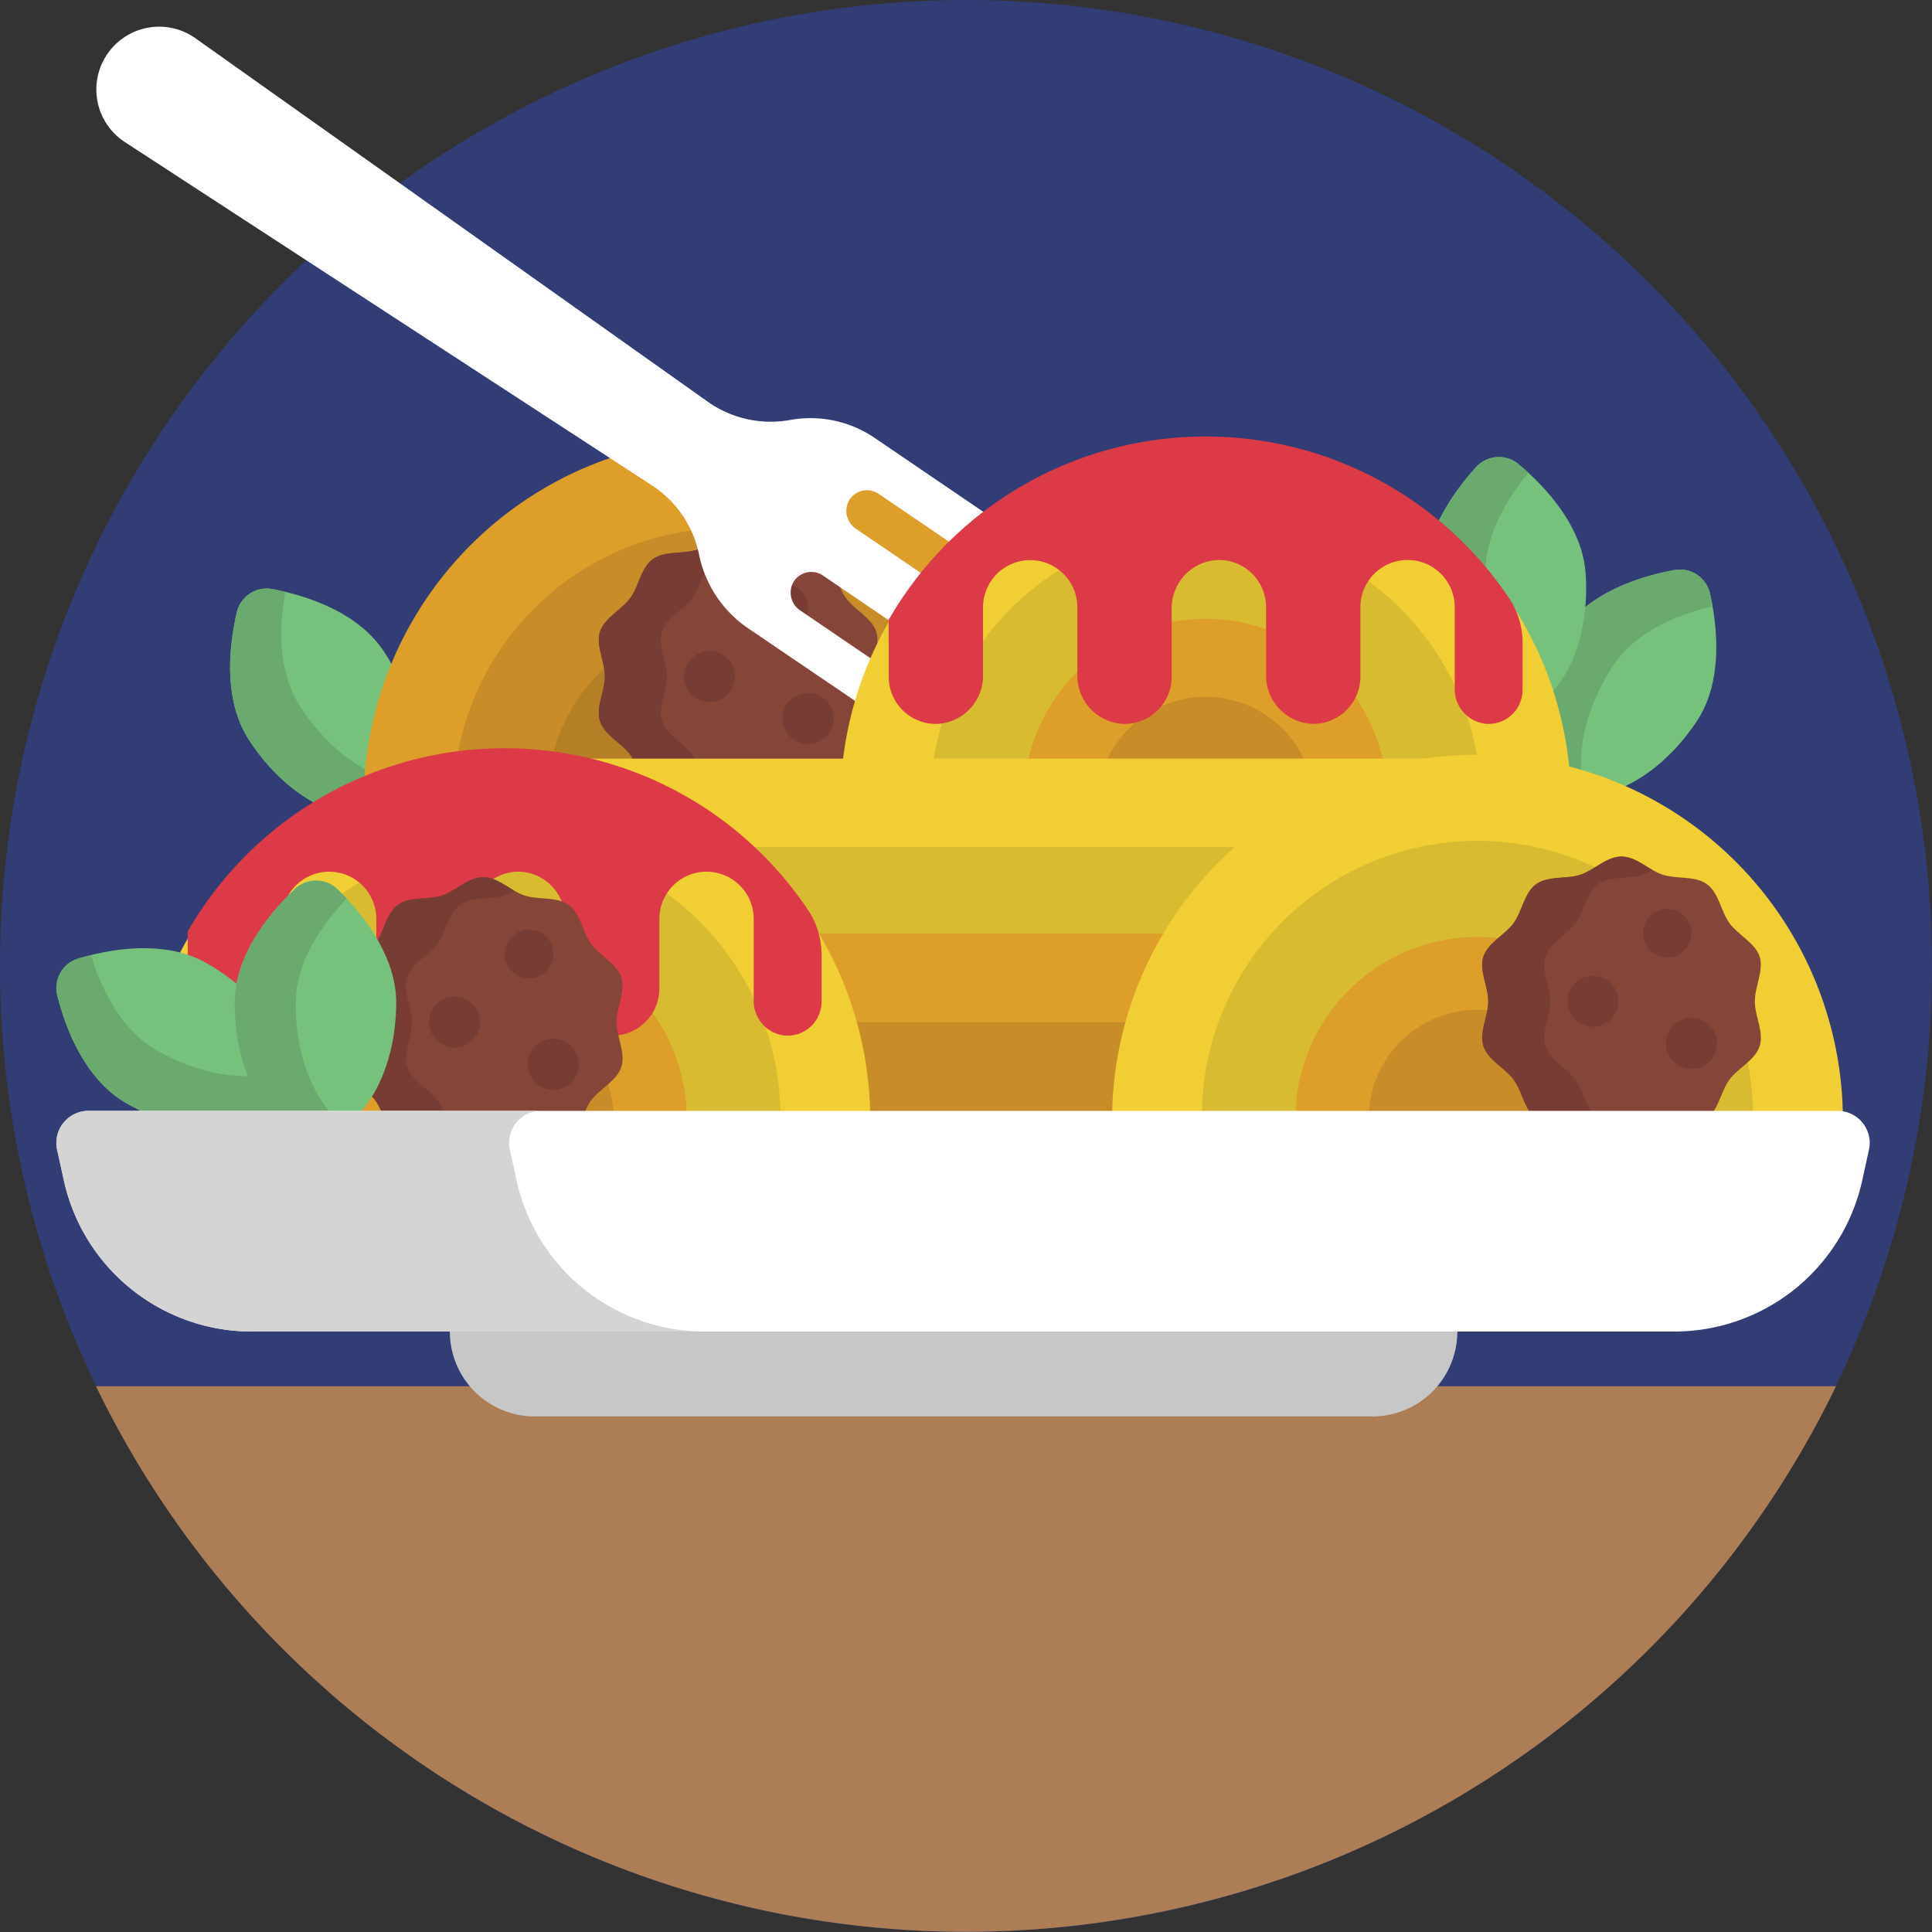<svg xmlns="http://www.w3.org/2000/svg" viewBox="0 0 512 512"><rect x="0" y="0" width="512" height="512" fill="#333333" stroke="none"/><defs><style>.cls-1{fill:#313d74;}.cls-2{fill:#ad7d55;}.cls-3{fill:#76c27d;}.cls-4{fill:#6aaa6e;}.cls-5{fill:#dd9e2a;}.cls-6{fill:#c88d28;}.cls-7{fill:#b57f26;}.cls-8{fill:#a06e25;}.cls-9{fill:#854538;}.cls-10{fill:#773d35;}.cls-11{fill:#fff;}.cls-12{fill:#f1ce34;}.cls-13{fill:#d9bb31;}.cls-14{fill:#db3a46;}.cls-15{fill:#c7c7c7;}.cls-16{fill:#d4d4d4;}</style></defs><title>Food</title><g id="BULINE"><circle class="cls-1" cx="256" cy="256" r="256"/></g><g id="Icons"><path class="cls-2" d="M486.56,367.37a256.13,256.13,0,0,1-461.12,0Z"/><path class="cls-3" d="M101.83,172.78c10.55,16.2,11.08,34.56,1.18,41s-26.48-1.46-37-17.67c-7-10.72-5.24-25.22-3.27-33.79a8.17,8.17,0,0,1,9.52-6.2C80.88,157.78,94.84,162.05,101.83,172.78Z"/><path class="cls-4" d="M108.37,207.2a14.42,14.42,0,0,1-5.36,6.59c-9.9,6.45-26.48-1.46-37-17.67-7-10.72-5.24-25.22-3.27-33.79a8.18,8.18,0,0,1,9.52-6.21c1,.21,2.17.44,3.35.73-1.58,8.67-2.19,21,4,30.45C87.53,199.57,99,207.09,108.37,207.2Z"/><path class="cls-5" d="M290,212.94a96.83,96.83,0,0,0-193.66,0Z"/><path class="cls-6" d="M266.18,212.94a73,73,0,1,0-146.07,0Z"/><path class="cls-7" d="M241.4,212.94a48.26,48.26,0,1,0-96.51,0Z"/><path class="cls-8" d="M222,212.94a28.81,28.81,0,0,0-57.61,0Z"/><path class="cls-9" d="M160.31,179.26c0,4-2.44,8.29-1.27,11.87s5.75,5.77,8,8.87,2.84,8.07,6,10.34,8,1.27,11.68,2.48,6.93,4.86,10.91,4.86,7.32-3.69,10.91-4.86,8.58-.23,11.67-2.48,3.69-7.22,6-10.34,6.79-5.15,8-8.87-1.27-7.9-1.27-11.87,2.43-8.29,1.27-11.88-5.75-5.77-8-8.86-2.84-8.07-6-10.35-8-1.27-11.68-2.48-6.93-4.85-10.9-4.85-7.32,3.69-10.91,4.85-8.58.23-11.68,2.48-3.68,7.22-6,10.35-6.79,5.14-8,8.86S160.31,175.28,160.31,179.26Z"/><path class="cls-10" d="M201.12,212.82a14.9,14.9,0,0,1,2.69,1.27c-2.63,1.53-5.25,3.59-8.22,3.59-4,0-7.32-3.69-10.91-4.86s-8.58-.22-11.68-2.48-3.69-7.22-6-10.34-6.79-5.15-8-8.87,1.27-7.9,1.27-11.87S157.87,171,159,167.38s5.75-5.77,8-8.86,2.84-8.07,6-10.35,8-1.27,11.68-2.48,6.93-4.85,10.91-4.85c3,0,5.59,2.06,8.22,3.58a13.66,13.66,0,0,1-2.69,1.27c-3.72,1.21-8.59.23-11.68,2.48s-3.69,7.22-6,10.35-6.8,5.14-8,8.86,1.27,7.9,1.27,11.88-2.43,8.29-1.27,11.87,5.76,5.77,8,8.87,2.83,8.07,6,10.34S197.4,211.62,201.12,212.82Z"/><circle class="cls-10" cx="207.72" cy="161.19" r="6.44"/><circle class="cls-10" cx="188.02" cy="179.25" r="6.75"/><circle class="cls-10" cx="214.16" cy="190.41" r="6.78"/><path class="cls-11" d="M252.85,196.34a6,6,0,0,0-1.84-8.08l-38.93-26.48a5.67,5.67,0,0,1-1.74-7.65,5.52,5.52,0,0,1,7.76-1.61l39.32,26.74a5.82,5.82,0,0,0,8.09-1.54l2-2.87a5.83,5.83,0,0,0-1.54-8.1l-39.12-26.61a5.68,5.68,0,0,1-1.75-7.66,5.51,5.51,0,0,1,7.76-1.6l39.12,26.6a6,6,0,0,0,8.19-1.26,5.82,5.82,0,0,0-1.44-8.24l-46.94-31.93a30.18,30.18,0,0,0-22.23-4.78,28.93,28.93,0,0,1-21.88-4.73L51.8,10.14a16.63,16.63,0,0,0-23.38,4.22h0a16.62,16.62,0,0,0,4.67,23.29l139.8,91.07A28.68,28.68,0,0,1,185.26,147a31.13,31.13,0,0,0,12.94,19.46L244.65,198A5.82,5.82,0,0,0,252.85,196.34Z"/><path class="cls-3" d="M449.68,191.11C439,207.24,422.38,215,412.53,208.52s-9.2-24.87,1.47-41c7.06-10.68,21.05-14.85,29.7-16.45a8.18,8.18,0,0,1,9.48,6.27C455.1,165.93,456.74,180.43,449.68,191.11Z"/><path class="cls-4" d="M420.71,210.82a14.49,14.49,0,0,1-8.18-2.3c-9.86-6.52-9.2-24.87,1.47-41,7.05-10.68,21.05-14.85,29.7-16.45a8.18,8.18,0,0,1,9.48,6.27c.23,1,.46,2.16.67,3.35-8.58,2-20.16,6.36-26.36,15.75C419.41,188.66,417.07,202.16,420.71,210.82Z"/><path class="cls-3" d="M420.21,152c1.33,19.29-7.15,35.59-18.93,36.4s-22.42-14.17-23.74-33.46c-.88-12.77,7.7-24.58,13.6-31.11a8.17,8.17,0,0,1,11.33-.78C409.22,128.69,419.33,139.21,420.21,152Z"/><path class="cls-4" d="M409.17,185.24a14.49,14.49,0,0,1-7.89,3.14c-11.79.81-22.42-14.17-23.74-33.46-.88-12.77,7.7-24.58,13.6-31.11a8.17,8.17,0,0,1,11.34-.78c.81.68,1.68,1.43,2.57,2.26-5.61,6.8-12.15,17.29-11.38,28.52C394.68,168.42,401,180.57,409.17,185.24Z"/><path class="cls-12" d="M416.35,212.94a96.83,96.83,0,0,0-193.66,0Z"/><path class="cls-13" d="M392.55,212.94a73,73,0,1,0-146.07,0Z"/><path class="cls-5" d="M367.77,212.94a48.26,48.26,0,1,0-96.51,0Z"/><path class="cls-6" d="M348.32,212.94a28.81,28.81,0,0,0-57.61,0Z"/><rect class="cls-12" x="133.79" y="201.04" width="271.76" height="23.8"/><rect class="cls-13" x="133.79" y="224.48" width="271.76" height="23.8"/><rect class="cls-5" x="133.79" y="247.45" width="271.76" height="23.8"/><rect class="cls-6" x="133.79" y="270.89" width="271.76" height="23.8"/><path class="cls-12" d="M230.62,295.87a96.84,96.84,0,0,0-193.67,0Z"/><path class="cls-13" d="M206.82,295.87a73,73,0,0,0-146.07,0Z"/><path class="cls-5" d="M182,295.87a48.26,48.26,0,0,0-96.51,0Z"/><path class="cls-6" d="M162.59,295.87a28.81,28.81,0,0,0-57.61,0Z"/><path class="cls-12" d="M488.38,295.87a96.84,96.84,0,0,0-193.67,0Z"/><path class="cls-13" d="M464.58,295.87a73,73,0,0,0-146.07,0Z"/><path class="cls-5" d="M439.8,295.87a48.26,48.26,0,0,0-96.51,0Z"/><path class="cls-6" d="M420.35,295.87a28.81,28.81,0,0,0-57.61,0Z"/><path class="cls-9" d="M394.41,265.37c0,4-2.43,8.29-1.26,11.88s5.75,5.77,8,8.86,2.84,8.07,6,10.35,8,1.27,11.68,2.48,6.93,4.85,10.91,4.85,7.32-3.69,10.9-4.85,8.59-.23,11.68-2.48,3.69-7.22,6-10.35,6.8-5.14,8-8.86-1.27-7.9-1.27-11.88,2.43-8.28,1.27-11.87-5.75-5.77-8-8.86-2.83-8.08-6-10.35-8-1.27-11.68-2.48S433.67,227,429.7,227s-7.32,3.69-10.91,4.86-8.58.23-11.68,2.48-3.69,7.22-6,10.35-6.8,5.14-8,8.86S394.41,261.4,394.41,265.37Z"/><path class="cls-10" d="M435.22,298.94a13.4,13.4,0,0,1,2.69,1.27c-2.63,1.53-5.25,3.58-8.21,3.58-4,0-7.32-3.69-10.91-4.85s-8.59-.23-11.68-2.48-3.69-7.22-6-10.35-6.79-5.14-8-8.86,1.27-7.9,1.27-11.88-2.44-8.28-1.27-11.87,5.75-5.77,8-8.86,2.83-8.08,6-10.35,8-1.27,11.68-2.48S425.72,227,429.7,227c3,0,5.58,2,8.21,3.58a14,14,0,0,1-2.69,1.27c-3.71,1.21-8.58.23-11.68,2.48s-3.68,7.22-6,10.35-6.8,5.14-8,8.86,1.27,7.9,1.27,11.87-2.43,8.29-1.27,11.88,5.75,5.77,8,8.86,2.83,8.07,6,10.35S431.51,297.73,435.22,298.94Z"/><circle class="cls-10" cx="441.83" cy="247.31" r="6.44"/><circle class="cls-10" cx="422.12" cy="265.37" r="6.75"/><circle class="cls-10" cx="448.27" cy="276.53" r="6.78"/><path class="cls-14" d="M319.52,115.68a96.79,96.79,0,0,0-84,48.57v15.1a12.5,12.5,0,0,0,12.72,12.49,12.76,12.76,0,0,0,12.27-12.9v-18a12.5,12.5,0,0,1,25,0v18a12.77,12.77,0,0,0,12.28,12.9,12.49,12.49,0,0,0,12.71-12.49v-18A12.78,12.78,0,0,1,322.8,148.4a12.49,12.49,0,0,1,12.72,12.5v18a12.79,12.79,0,0,0,12.26,12.92,12.5,12.5,0,0,0,12.74-12.49V160.9a12.5,12.5,0,1,1,25,0v21.66a9.18,9.18,0,0,0,8.4,9.26,9,9,0,0,0,9.57-9V170.37a21.25,21.25,0,0,0-3.58-11.87A96.71,96.71,0,0,0,319.52,115.68Z"/><path class="cls-14" d="M133.74,198.29a96.79,96.79,0,0,0-84,48.57V262a12.49,12.49,0,0,0,12.72,12.49,12.75,12.75,0,0,0,12.27-12.89V243.51a12.5,12.5,0,0,1,25,0v18.05A12.76,12.76,0,0,0,112,274.45,12.48,12.48,0,0,0,124.75,262v-18A12.77,12.77,0,0,1,137,231a12.49,12.49,0,0,1,12.72,12.49v18A12.77,12.77,0,0,0,162,274.45,12.49,12.49,0,0,0,174.74,262V243.51a12.5,12.5,0,1,1,25,0v21.66a9.18,9.18,0,0,0,8.4,9.27,9,9,0,0,0,9.57-9V253a21.2,21.2,0,0,0-3.58-11.86A96.71,96.71,0,0,0,133.74,198.29Z"/><path class="cls-9" d="M92.76,270.89c0,4-2.43,8.29-1.27,11.87s5.75,5.77,8,8.87,2.84,8.07,6,10.34,8,1.28,11.68,2.48,6.93,4.86,10.91,4.86,7.32-3.69,10.91-4.86,8.58-.23,11.67-2.48,3.69-7.22,6-10.34,6.79-5.15,8-8.87-1.27-7.9-1.27-11.87,2.43-8.29,1.27-11.88-5.75-5.77-8-8.86-2.84-8.07-6-10.35-8-1.27-11.67-2.48S132,232.47,128,232.47s-7.32,3.69-10.91,4.85-8.58.23-11.68,2.48-3.68,7.22-6,10.35-6.79,5.14-8,8.86S92.76,266.91,92.76,270.89Z"/><path class="cls-10" d="M133.57,304.45a14.31,14.31,0,0,1,2.69,1.28c-2.63,1.52-5.25,3.58-8.22,3.58-4,0-7.32-3.69-10.91-4.86s-8.58-.22-11.67-2.48-3.7-7.22-6-10.34-6.79-5.15-8-8.87,1.27-7.9,1.27-11.87S90.32,262.6,91.49,259s5.75-5.77,8-8.86,2.84-8.07,6-10.35,8-1.27,11.67-2.48,6.93-4.85,10.91-4.85c3,0,5.59,2.06,8.22,3.58a13.66,13.66,0,0,1-2.69,1.27c-3.72,1.21-8.59.23-11.68,2.48s-3.69,7.22-6,10.35-6.8,5.14-8,8.86,1.27,7.9,1.27,11.88-2.43,8.29-1.27,11.87,5.76,5.77,8,8.87,2.83,8.07,6,10.34S129.85,303.25,133.57,304.45Z"/><circle class="cls-10" cx="140.17" cy="252.83" r="6.44"/><circle class="cls-10" cx="120.47" cy="270.88" r="6.75"/><circle class="cls-10" cx="146.61" cy="282.04" r="6.78"/><path class="cls-3" d="M54.74,255.24c16.79,9.58,25.67,25.66,19.82,35.93s-24.22,10.81-41,1.24c-11.12-6.34-16.21-20-18.37-28.56A8.17,8.17,0,0,1,20.8,254C29.25,251.5,43.62,248.9,54.74,255.24Z"/><path class="cls-4" d="M76.31,282.85a14.36,14.36,0,0,1-1.75,8.31c-5.86,10.27-24.22,10.82-41,1.25-11.12-6.34-16.2-20-18.38-28.56A8.18,8.18,0,0,1,20.8,254c1-.3,2.13-.61,3.31-.89,2.56,8.43,7.67,19.69,17.45,25.26C54.29,285.61,67.91,287.05,76.31,282.85Z"/><path class="cls-3" d="M105,265.91c-.13,19.34-9.82,34.95-21.63,34.86S62.07,285,62.2,265.62c.09-12.8,9.54-23.93,15.92-30a8.18,8.18,0,0,1,11.36.08C95.77,241.85,105.07,253.11,105,265.91Z"/><path class="cls-4" d="M91.46,298.24a14.48,14.48,0,0,1-8.11,2.53C71.53,300.69,62.07,285,62.2,265.62c.09-12.8,9.54-23.93,15.92-30a8.18,8.18,0,0,1,11.36.08c.76.74,1.57,1.56,2.39,2.45-6.1,6.36-13.42,16.33-13.49,27.58C78.28,280.38,83.68,293,91.46,298.24Z"/><path class="cls-15" d="M119.21,352.87h267a0,0,0,0,1,0,0v0a22.5,22.5,0,0,1-22.5,22.5h-222a22.5,22.5,0,0,1-22.5-22.5v0A0,0,0,0,1,119.21,352.87Z"/><path class="cls-11" d="M443.74,352.87h-377a51,51,0,0,1-49.77-40l-1.8-8.16a8.5,8.5,0,0,1,8.29-10.32H487a8.49,8.49,0,0,1,8.29,10.32l-1.79,8.16A51,51,0,0,1,443.74,352.87Z"/><path class="cls-16" d="M186.69,352.87h-120a51,51,0,0,1-49.78-40l-1.79-8.17a8.49,8.49,0,0,1,8.29-10.31h120a8.49,8.49,0,0,0-8.29,10.31l1.79,8.17A51,51,0,0,0,186.69,352.87Z"/></g></svg>